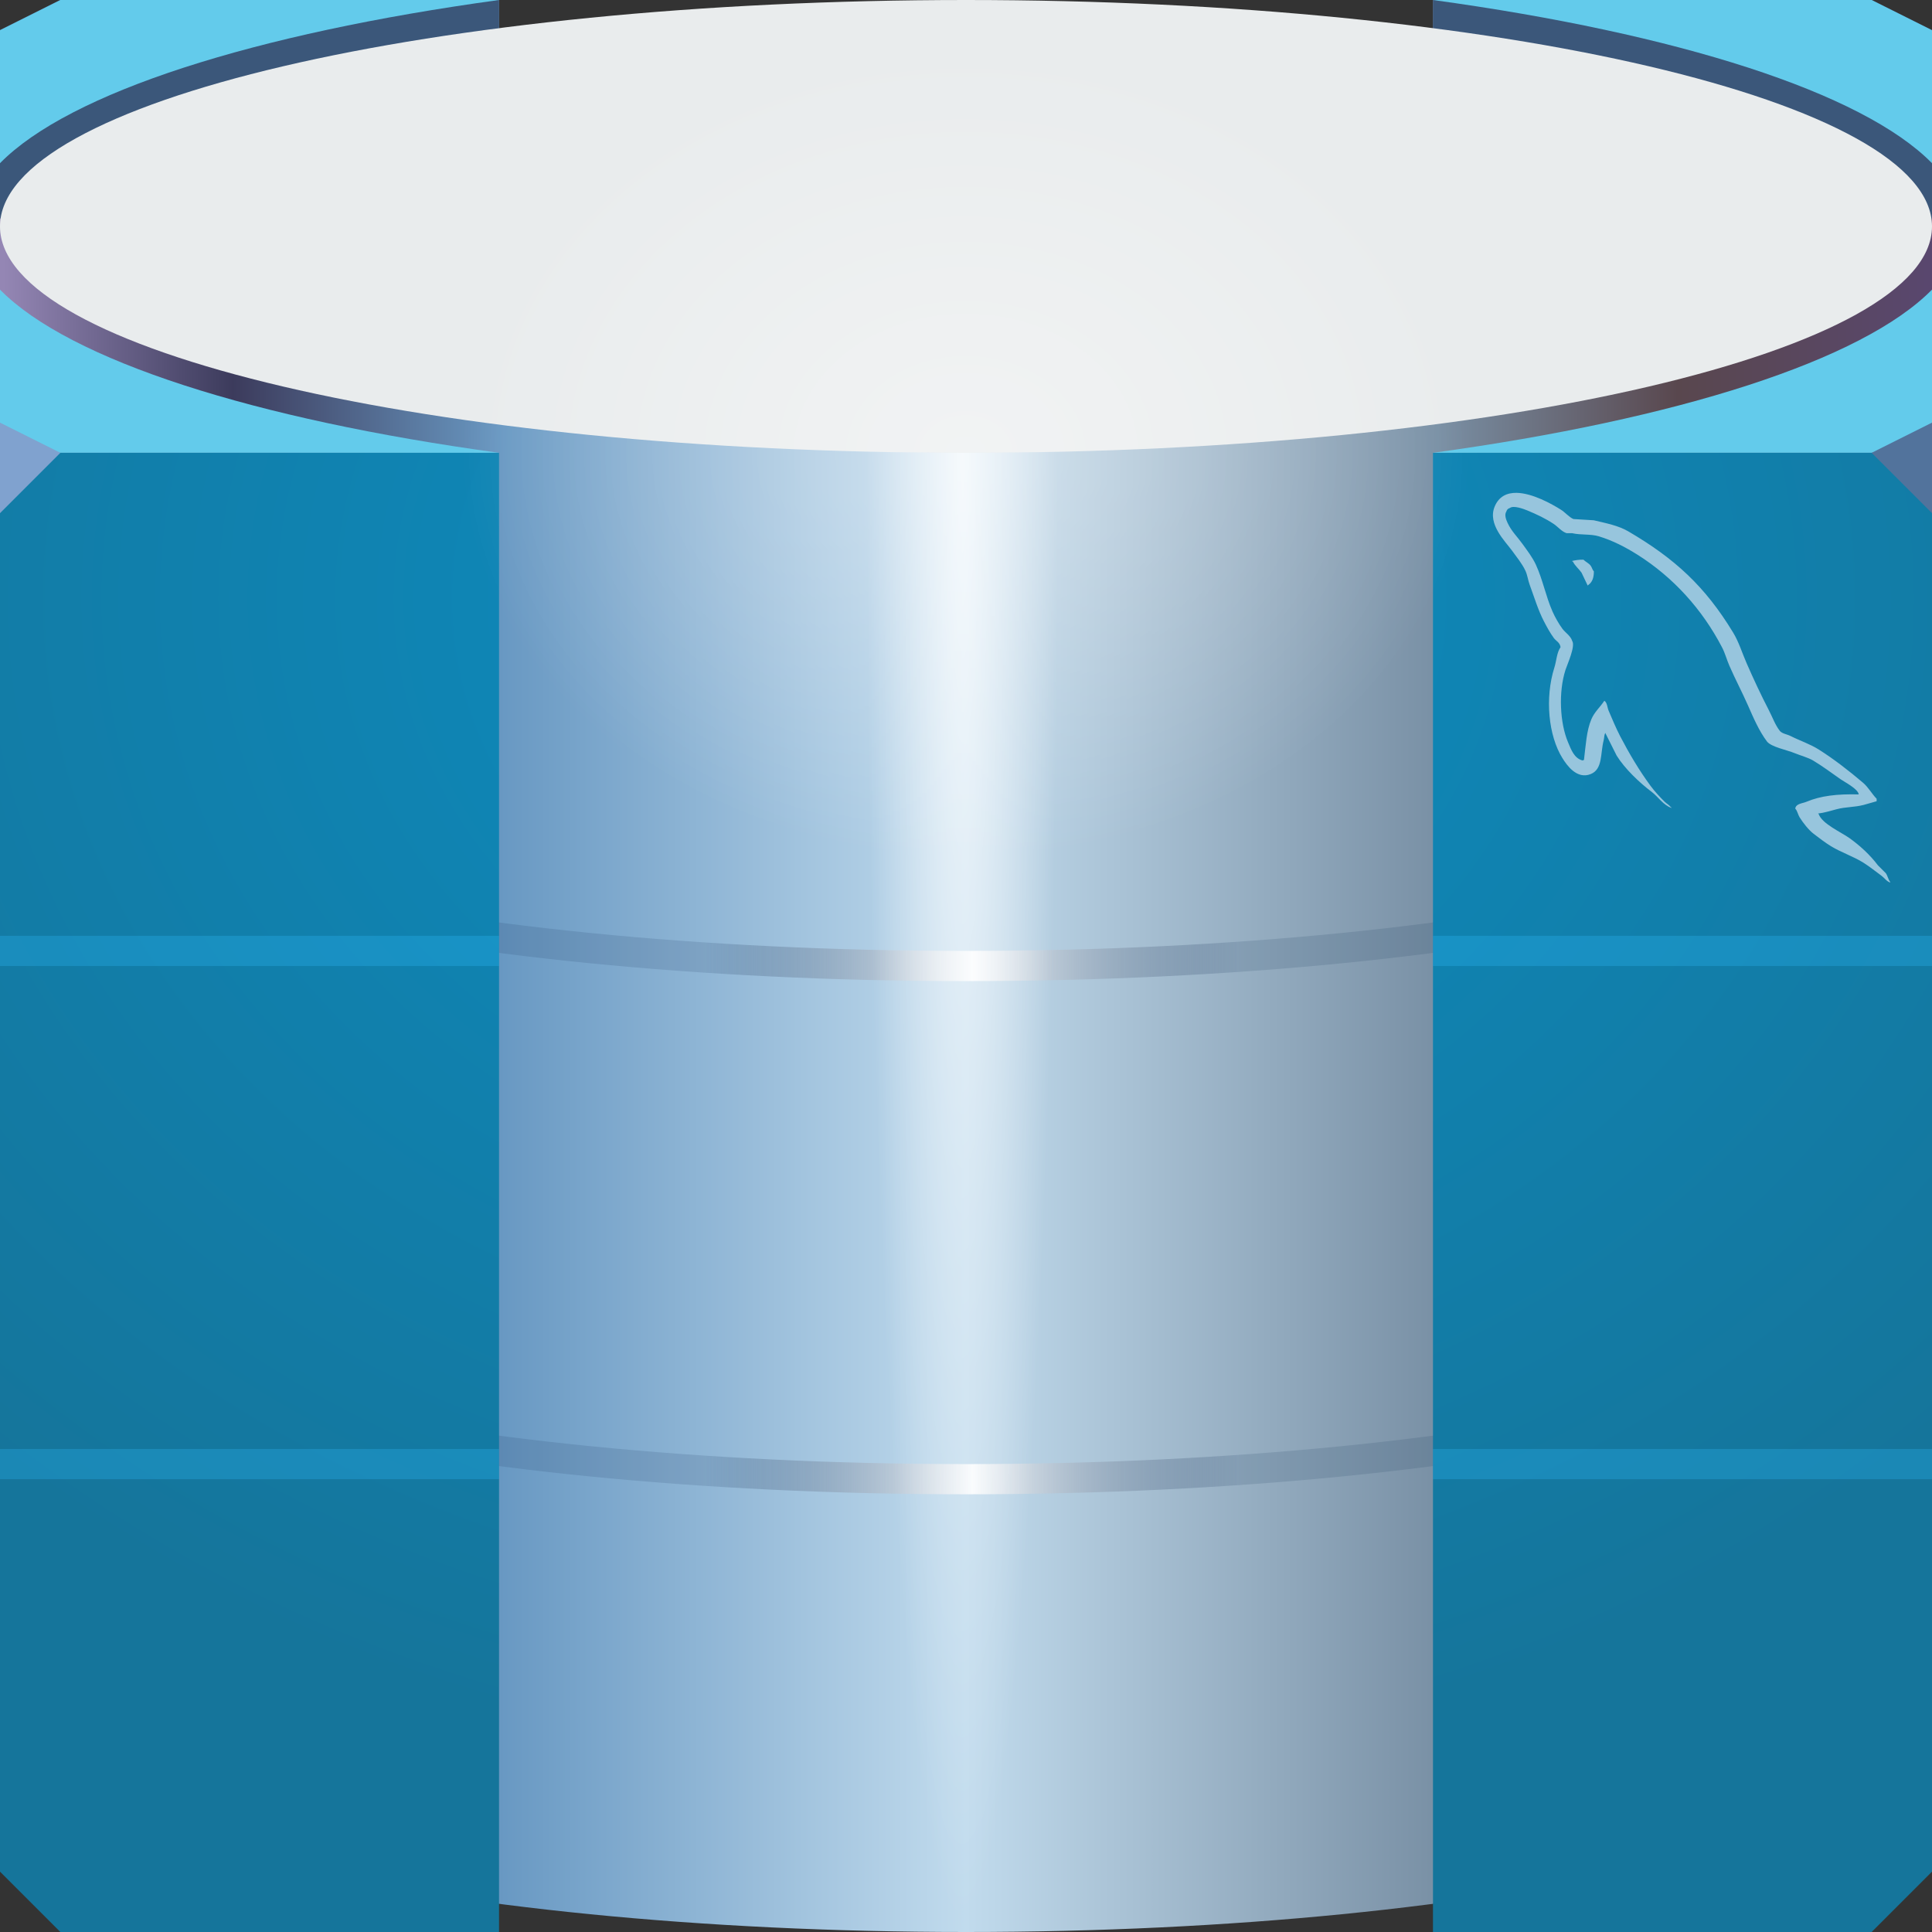 <?xml version="1.0" encoding="UTF-8" standalone="no"?>
<!-- Created with Inkscape (http://www.inkscape.org/) -->

<svg
   xmlns:dc="http://purl.org/dc/elements/1.1/"
   xmlns:cc="http://creativecommons.org/ns#"
   xmlns:rdf="http://www.w3.org/1999/02/22-rdf-syntax-ns#"
   xmlns:svg="http://www.w3.org/2000/svg"
   xmlns="http://www.w3.org/2000/svg"
   xmlns:xlink="http://www.w3.org/1999/xlink"
   xmlns:sodipodi="http://sodipodi.sourceforge.net/DTD/sodipodi-0.dtd"
   xmlns:inkscape="http://www.inkscape.org/namespaces/inkscape"
   version="1.1"
   width="64"
   height="64"
   id="svg13094"
   inkscape:version="0.92.2 5c3e80d, 2017-08-06"
   sodipodi:docname="mysql-navigator.svg">
  <rect width="100%" height="100%" fill="#333333" stroke="none"/>
  <sodipodi:namedview
     pagecolor="#ffffff"
     bordercolor="#666666"
     borderopacity="1"
     objecttolerance="10"
     gridtolerance="10"
     guidetolerance="10"
     inkscape:pageopacity="0"
     inkscape:pageshadow="2"
     inkscape:window-width="1920"
     inkscape:window-height="1023"
     id="namedview72"
     showgrid="true"
     inkscape:snap-bbox="true"
     inkscape:bbox-paths="true"
     inkscape:bbox-nodes="true"
     inkscape:snap-bbox-edge-midpoints="true"
     inkscape:snap-bbox-midpoints="true"
     inkscape:object-paths="true"
     inkscape:snap-intersection-paths="true"
     inkscape:object-nodes="true"
     inkscape:snap-smooth-nodes="true"
     inkscape:snap-midpoints="true"
     inkscape:snap-object-midpoints="true"
     inkscape:snap-center="true"
     inkscape:zoom="7.375"
     inkscape:cx="54.285376"
     inkscape:cy="37.236758"
     inkscape:window-x="-10"
     inkscape:window-y="35"
     inkscape:window-maximized="1"
     inkscape:current-layer="svg13094"
     inkscape:snap-global="false">
    <inkscape:grid
       type="xygrid"
       id="grid3049" />
  </sodipodi:namedview>
  <defs
     id="defs11">
    <linearGradient
       inkscape:collect="always"
       xlink:href="#linearGradient838"
       id="linearGradient840"
       x1="0.124"
       y1="32"
       x2="63.876"
       y2="32"
       gradientUnits="userSpaceOnUse" />
    <linearGradient
       inkscape:collect="always"
       id="linearGradient838">
      <stop
         style="stop-color:#9486b4;stop-opacity:1"
         offset="0"
         id="stop834" />
      <stop
         id="stop856"
         offset="0.119"
         style="stop-color:#3c3b5c;stop-opacity:1" />
      <stop
         id="stop850"
         offset="0.26"
         style="stop-color:#6999c3;stop-opacity:1" />
      <stop
         id="stop842"
         offset="0.5"
         style="stop-color:#c1dbed;stop-opacity:1" />
      <stop
         style="stop-color:#7990a5;stop-opacity:1"
         offset="0.745"
         id="stop852" />
      <stop
         id="stop854"
         offset="0.87"
         style="stop-color:#59474e;stop-opacity:1" />
      <stop
         style="stop-color:#59476e;stop-opacity:1"
         offset="1"
         id="stop836" />
    </linearGradient>
    <linearGradient
       x1="23.351"
       y1="92.5"
       x2="41.135"
       y2="92.5"
       id="linearGradient3982"
       xlink:href="#linearGradient3972"
       gradientUnits="userSpaceOnUse"
       gradientTransform="translate(0,-64)" />
    <linearGradient
       y1="15"
       x2="64"
       y2="15"
       id="linearGradient3972"
       gradientUnits="userSpaceOnUse"
       gradientTransform="translate(0,64)">
      <stop
         id="stop3974"
         style="stop-color:#1b395f;stop-opacity:0.149"
         offset="0" />
      <stop
         id="stop3978"
         style="stop-color:#ffffff;stop-opacity:0.89"
         offset="0.499" />
      <stop
         id="stop3976"
         style="stop-color:#1b395f;stop-opacity:0.151"
         offset="1" />
    </linearGradient>
    <linearGradient
       x1="23.351"
       y1="92.5"
       x2="41.135"
       y2="92.5"
       id="linearGradient3970"
       xlink:href="#linearGradient3972"
       gradientUnits="userSpaceOnUse"
       gradientTransform="translate(0,-47)" />
    <linearGradient
       y1="15"
       x2="64"
       y2="15"
       id="linearGradient887"
       gradientUnits="userSpaceOnUse"
       gradientTransform="translate(0,64)">
      <stop
         id="stop881"
         style="stop-color:#1b395f;stop-opacity:0.149"
         offset="0" />
      <stop
         id="stop883"
         style="stop-color:#ffffff;stop-opacity:0.89"
         offset="0.499" />
      <stop
         id="stop885"
         style="stop-color:#1b395f;stop-opacity:0.151"
         offset="1" />
    </linearGradient>
    <radialGradient
       inkscape:collect="always"
       xlink:href="#linearGradient876"
       id="radialGradient878"
       cx="31.454"
       cy="17.044"
       fx="31.454"
       fy="17.044"
       r="32"
       gradientTransform="matrix(1.453,0,0,1.218,-14.261,-0.924)"
       gradientUnits="userSpaceOnUse" />
    <linearGradient
       inkscape:collect="always"
       id="linearGradient876">
      <stop
         style="stop-color:#0c8dc1;stop-opacity:1"
         offset="0"
         id="stop872" />
      <stop
         style="stop-color:#15759b;stop-opacity:1"
         offset="1"
         id="stop874" />
    </linearGradient>
    <radialGradient
       inkscape:collect="always"
       xlink:href="#linearGradient848"
       id="radialGradient848"
       cx="31.878"
       cy="36.165"
       fx="31.878"
       fy="36.165"
       r="3.31"
       gradientTransform="matrix(-0.959,0,0,-14.755,62.45,548.562)"
       gradientUnits="userSpaceOnUse" />
    <linearGradient
       inkscape:collect="always"
       id="linearGradient848">
      <stop
         style="stop-color:#ffffff;stop-opacity:0.759"
         offset="0"
         id="stop844" />
      <stop
         style="stop-color:#ffffff;stop-opacity:0;"
         offset="1"
         id="stop846" />
    </linearGradient>
    <radialGradient
       inkscape:collect="always"
       xlink:href="#linearGradient866"
       id="radialGradient870"
       cx="32.839"
       cy="15.581"
       fx="32.839"
       fy="15.581"
       r="10.211"
       gradientTransform="matrix(1.637,0,0,1.322,-21.765,-5.6)"
       gradientUnits="userSpaceOnUse" />
    <linearGradient
       inkscape:collect="always"
       id="linearGradient866">
      <stop
         style="stop-color:#ffffff;stop-opacity:0.378"
         offset="0"
         id="stop862" />
      <stop
         style="stop-color:#ffffff;stop-opacity:0;"
         offset="1"
         id="stop864" />
    </linearGradient>
  </defs>
  <path
     inkscape:connector-curvature="0"
     d="M 2,0 0,1 V 56.5 C 0,60.642 14.327,64 32,64 49.673,64 64,60.642 64,56.5 V 1 L 62,0 H 47.469 V 3.438 H 16.531 V 0 Z"
     id="path958"
     style="fill:url(#linearGradient840);fill-opacity:1;fill-rule:nonzero" />
  <path
     inkscape:connector-curvature="0"
     style="opacity:1;vector-effect:none;fill:#3b577a;fill-opacity:1;fill-rule:nonzero;stroke:none;stroke-width:1;stroke-linecap:butt;stroke-linejoin:miter;stroke-miterlimit:4;stroke-dasharray:none;stroke-dashoffset:0;stroke-opacity:1;marker:none"
     d="M 2,0 0,1 V 7.24 H 64 V 1 L 62,0 H 47.469 V 3.438 H 16.531 V 0 Z"
     id="path915" />
  <path
     inkscape:connector-curvature="0"
     style="opacity:1;vector-effect:none;fill:#63cbeb;fill-opacity:1;fill-rule:nonzero;stroke:none;stroke-width:2.286;stroke-linecap:butt;stroke-linejoin:miter;stroke-miterlimit:4;stroke-dasharray:none;stroke-dashoffset:0;stroke-opacity:1;marker:none"
     d="M 2,0 0,1 V 5.406 C 2.305,3.06 8.423,1.112 16.531,0 Z M 47.469,0 C 55.577,1.112 61.695,3.06 64,5.406 V 1 L 62,0 Z M 0,9.594 V 15 H 16.531 C 8.42,13.889 2.305,11.94 0,9.594 Z m 64,0 C 61.695,11.94 55.58,13.889 47.469,15 H 64 Z"
     id="path953" />
  <path
     inkscape:connector-curvature="0"
     style="fill:#e9eced;fill-opacity:1;fill-rule:nonzero"
     d="M 32,0 C 14.327,0 0,3.358 0,7.5 0,11.642 14.327,15 32,15 49.673,15 64,11.642 64,7.5 64,3.358 49.673,0 32,0 Z"
     id="path951" />
  <path
     inkscape:connector-curvature="0"
     d="m 0,24.5 v 1.438 c 0.09,0.134 0.171,0.28 0.281,0.406 0.482,0.552 1.157,1.033 2,1.5 1.687,0.935 4.046,1.752 6.969,2.438 C 15.096,31.651 23.132,32.5 32,32.5 c 8.868,0 16.904,-0.849 22.75,-2.219 2.923,-0.685 5.282,-1.503 6.969,-2.438 0.843,-0.467 1.518,-0.948 2,-1.5 C 63.829,26.217 63.91,26.072 64,25.938 V 24.5 h -0.5 c 0,0.374 -0.16,0.763 -0.531,1.188 C 62.598,26.112 62.026,26.539 61.25,26.969 59.698,27.829 57.368,28.64 54.5,29.312 48.764,30.657 40.805,31.5 32,31.5 23.195,31.5 15.236,30.657 9.5,29.312 6.632,28.64 4.302,27.829 2.75,26.969 1.974,26.539 1.402,26.112 1.031,25.688 0.66,25.263 0.5,24.874 0.5,24.5 Z"
     id="path3980"
     style="color:#000000;font-style:normal;font-variant:normal;font-weight:normal;font-stretch:normal;font-size:medium;line-height:normal;font-family:Sans;-inkscape-font-specification:Sans;text-indent:0;text-align:start;text-decoration:none;text-decoration-line:none;letter-spacing:normal;word-spacing:normal;text-transform:none;writing-mode:lr-tb;direction:ltr;baseline-shift:baseline;text-anchor:start;display:inline;overflow:visible;visibility:visible;fill:url(#linearGradient3982);fill-opacity:1;stroke:none;stroke-width:1;marker:none;enable-background:accumulate" />
  <path
     d="m 0,41.5 v 1.438 c 0.09,0.134 0.171,0.28 0.281,0.406 0.482,0.552 1.157,1.033 2,1.5 1.687,0.935 4.046,1.752 6.969,2.438 C 15.096,48.651 23.132,49.5 32,49.5 c 8.868,0 16.904,-0.849 22.75,-2.219 2.923,-0.685 5.282,-1.503 6.969,-2.438 0.843,-0.467 1.518,-0.948 2,-1.5 C 63.829,43.217 63.91,43.072 64,42.938 V 41.5 h -0.5 c 0,0.374 -0.16,0.763 -0.531,1.188 C 62.598,43.112 62.026,43.539 61.25,43.969 59.698,44.829 57.368,45.64 54.5,46.312 48.764,47.657 40.805,48.5 32,48.5 23.195,48.5 15.236,47.657 9.5,46.312 6.632,45.64 4.302,44.829 2.75,43.969 1.974,43.539 1.402,43.112 1.031,42.688 0.66,42.263 0.5,41.874 0.5,41.5 Z"
     id="path3820"
     style="color:#000000;font-style:normal;font-variant:normal;font-weight:normal;font-stretch:normal;font-size:medium;line-height:normal;font-family:Sans;-inkscape-font-specification:Sans;text-indent:0;text-align:start;text-decoration:none;text-decoration-line:none;letter-spacing:normal;word-spacing:normal;text-transform:none;writing-mode:lr-tb;direction:ltr;baseline-shift:baseline;text-anchor:start;display:inline;overflow:visible;visibility:visible;fill:url(#linearGradient3970);fill-opacity:1;stroke:none;stroke-width:1;marker:none;enable-background:accumulate"
     inkscape:connector-curvature="0" />
  <path
     inkscape:connector-curvature="0"
     d="m 0,15 v 47 l 2,2 H 16.531 V 15 Z m 47.469,0 V 64 H 62 l 2,-2 V 15 Z"
     id="path3818"
     style="opacity:1;vector-effect:none;fill:url(#radialGradient878);fill-opacity:1;fill-rule:nonzero;stroke:none;stroke-width:1;stroke-linecap:butt;stroke-linejoin:miter;stroke-miterlimit:4;stroke-dasharray:none;stroke-dashoffset:0;stroke-opacity:1;marker:none" />
  <path
     inkscape:connector-curvature="0"
     d="m 64,17 -2,-2 2,-1 z"
     id="path3028-36"
     style="fill:#52739c;fill-opacity:1" />
  <path
     inkscape:connector-curvature="0"
     d="M 0,17 2,15 0,14 Z"
     id="path3028-3-7"
     style="fill:#80a2cf;fill-opacity:1" />
  <path
     inkscape:connector-curvature="0"
     style="fill:#30bfff;fill-opacity:0.264;fill-rule:nonzero;stroke:none"
     d="m 0,31 v 1 h 16.531 v -1 z m 47.469,0 v 1 H 64 V 31 Z M 0,48 v 1 h 16.531 v -1 z m 47.469,0 v 1 H 64 v -1 z"
     id="rect3827" />
  <path
     inkscape:connector-curvature="0"
     style="opacity:1;vector-effect:none;fill:url(#radialGradient848);fill-opacity:1;fill-rule:nonzero;stroke:none;stroke-width:1;stroke-linecap:butt;stroke-linejoin:miter;stroke-miterlimit:4;stroke-dasharray:none;stroke-dashoffset:0;stroke-opacity:1;marker:none;paint-order:normal"
     d="m 28.568,14.955 v 49 C 29.697,63.983 30.84,64 32,64 c 1.076,0 2.139,-0.013 3.188,-0.037 v -49 C 34.139,14.987 33.076,15 32,15 30.84,15 29.697,14.983 28.568,14.955 Z"
     id="rect883" />
  <ellipse
     style="opacity:1;vector-effect:none;fill:url(#radialGradient870);fill-opacity:1;fill-rule:nonzero;stroke:none;stroke-width:2.106;stroke-linecap:butt;stroke-linejoin:miter;stroke-miterlimit:4;stroke-dasharray:none;stroke-dashoffset:0;stroke-opacity:1;marker:none;paint-order:normal"
     id="path860"
     cx="32"
     cy="15"
     rx="16.718"
     ry="13.5" />
  <path
     style="fill:#97c5dd;fill-opacity:1;fill-rule:nonzero;stroke:none"
     d="m 50.24,16.326 c -0.313,-0.005 -0.587,0.112 -0.729,0.459 -0.239,0.584 0.358,1.153 0.572,1.449 0.15,0.208 0.342,0.44 0.449,0.674 0.07,0.153 0.083,0.308 0.143,0.47 0.148,0.4 0.277,0.834 0.469,1.203 0.097,0.187 0.204,0.385 0.327,0.552 0.075,0.103 0.204,0.148 0.224,0.306 -0.126,0.176 -0.133,0.45 -0.204,0.673 -0.319,1.006 -0.199,2.256 0.265,3 0.142,0.229 0.478,0.718 0.939,0.53 0.403,-0.164 0.314,-0.673 0.429,-1.122 0.026,-0.102 0.009,-0.177 0.061,-0.245 v 0.02 c 0.123,0.245 0.245,0.489 0.368,0.734 0.272,0.438 0.755,0.896 1.164,1.205 0.212,0.16 0.379,0.437 0.653,0.53 v -0.02 h -0.021 c -0.053,-0.083 -0.136,-0.118 -0.204,-0.184 -0.16,-0.157 -0.338,-0.351 -0.47,-0.53 -0.372,-0.505 -0.7,-1.057 -1,-1.632 -0.143,-0.275 -0.268,-0.578 -0.388,-0.857 -0.046,-0.108 -0.046,-0.271 -0.142,-0.327 -0.132,0.205 -0.327,0.37 -0.429,0.612 -0.163,0.387 -0.184,0.858 -0.245,1.347 -0.036,0.013 -0.02,0.004 -0.041,0.02 -0.284,-0.069 -0.384,-0.361 -0.49,-0.612 -0.267,-0.635 -0.317,-1.657 -0.082,-2.388 0.061,-0.189 0.336,-0.785 0.224,-0.959 -0.053,-0.174 -0.229,-0.274 -0.327,-0.408 -0.121,-0.165 -0.243,-0.381 -0.327,-0.571 -0.219,-0.495 -0.321,-1.051 -0.551,-1.551 -0.11,-0.239 -0.296,-0.482 -0.449,-0.694 -0.169,-0.236 -0.359,-0.409 -0.49,-0.694 -0.047,-0.101 -0.109,-0.263 -0.04,-0.367 0.022,-0.07 0.052,-0.1 0.122,-0.123 0.118,-0.091 0.448,0.031 0.572,0.082 0.327,0.136 0.6,0.265 0.878,0.449 0.133,0.088 0.268,0.259 0.429,0.306 h 0.183 c 0.287,0.066 0.609,0.021 0.878,0.102 0.475,0.144 0.9,0.369 1.286,0.612 1.177,0.743 2.138,1.8 2.796,3.062 0.106,0.203 0.152,0.397 0.245,0.612 0.188,0.434 0.425,0.881 0.612,1.306 0.187,0.424 0.369,0.852 0.633,1.204 0.139,0.185 0.675,0.285 0.919,0.388 0.171,0.072 0.451,0.147 0.612,0.245 0.309,0.186 0.608,0.408 0.898,0.612 0.145,0.102 0.59,0.326 0.612,0.51 -0.718,-0.019 -1.266,0.047 -1.735,0.245 -0.133,0.056 -0.346,0.058 -0.368,0.225 0.073,0.077 0.085,0.191 0.143,0.286 0.112,0.181 0.301,0.424 0.469,0.551 0.184,0.139 0.374,0.288 0.572,0.409 0.351,0.214 0.743,0.336 1.082,0.551 0.199,0.126 0.397,0.285 0.592,0.428 0.096,0.071 0.161,0.18 0.286,0.224 v -0.02 c -0.066,-0.084 -0.082,-0.199 -0.142,-0.287 l -0.265,-0.265 c -0.259,-0.344 -0.589,-0.647 -0.939,-0.898 -0.279,-0.2 -0.905,-0.471 -1.021,-0.796 -0.007,-0.007 -0.013,-0.014 -0.02,-0.02 0.198,-0.022 0.431,-0.094 0.613,-0.142 0.307,-0.082 0.58,-0.061 0.897,-0.143 0.143,-0.041 0.286,-0.081 0.429,-0.122 v -0.082 c -0.16,-0.164 -0.275,-0.382 -0.45,-0.53 -0.457,-0.389 -0.956,-0.778 -1.47,-1.103 -0.285,-0.18 -0.636,-0.296 -0.938,-0.449 -0.102,-0.051 -0.28,-0.078 -0.347,-0.164 -0.159,-0.202 -0.245,-0.458 -0.368,-0.693 -0.256,-0.493 -0.507,-1.032 -0.734,-1.551 -0.155,-0.354 -0.256,-0.703 -0.45,-1.021 -0.927,-1.524 -1.925,-2.443 -3.47,-3.347 -0.329,-0.192 -0.725,-0.268 -1.143,-0.367 -0.224,-0.014 -0.449,-0.027 -0.674,-0.041 -0.137,-0.057 -0.28,-0.225 -0.409,-0.306 -0.32,-0.202 -0.953,-0.553 -1.476,-0.562 z m 2.211,2.214 c -0.15,-0.003 -0.256,0.017 -0.368,0.041 v 0.02 h 0.021 c 0.071,0.147 0.197,0.241 0.286,0.368 0.068,0.143 0.136,0.285 0.204,0.428 0.007,-0.007 0.014,-0.013 0.021,-0.02 0.126,-0.089 0.185,-0.232 0.184,-0.449 -0.051,-0.053 -0.058,-0.12 -0.102,-0.183 -0.058,-0.085 -0.171,-0.133 -0.245,-0.205 z"
     id="path26-3"
     inkscape:connector-curvature="0" />
</svg>
